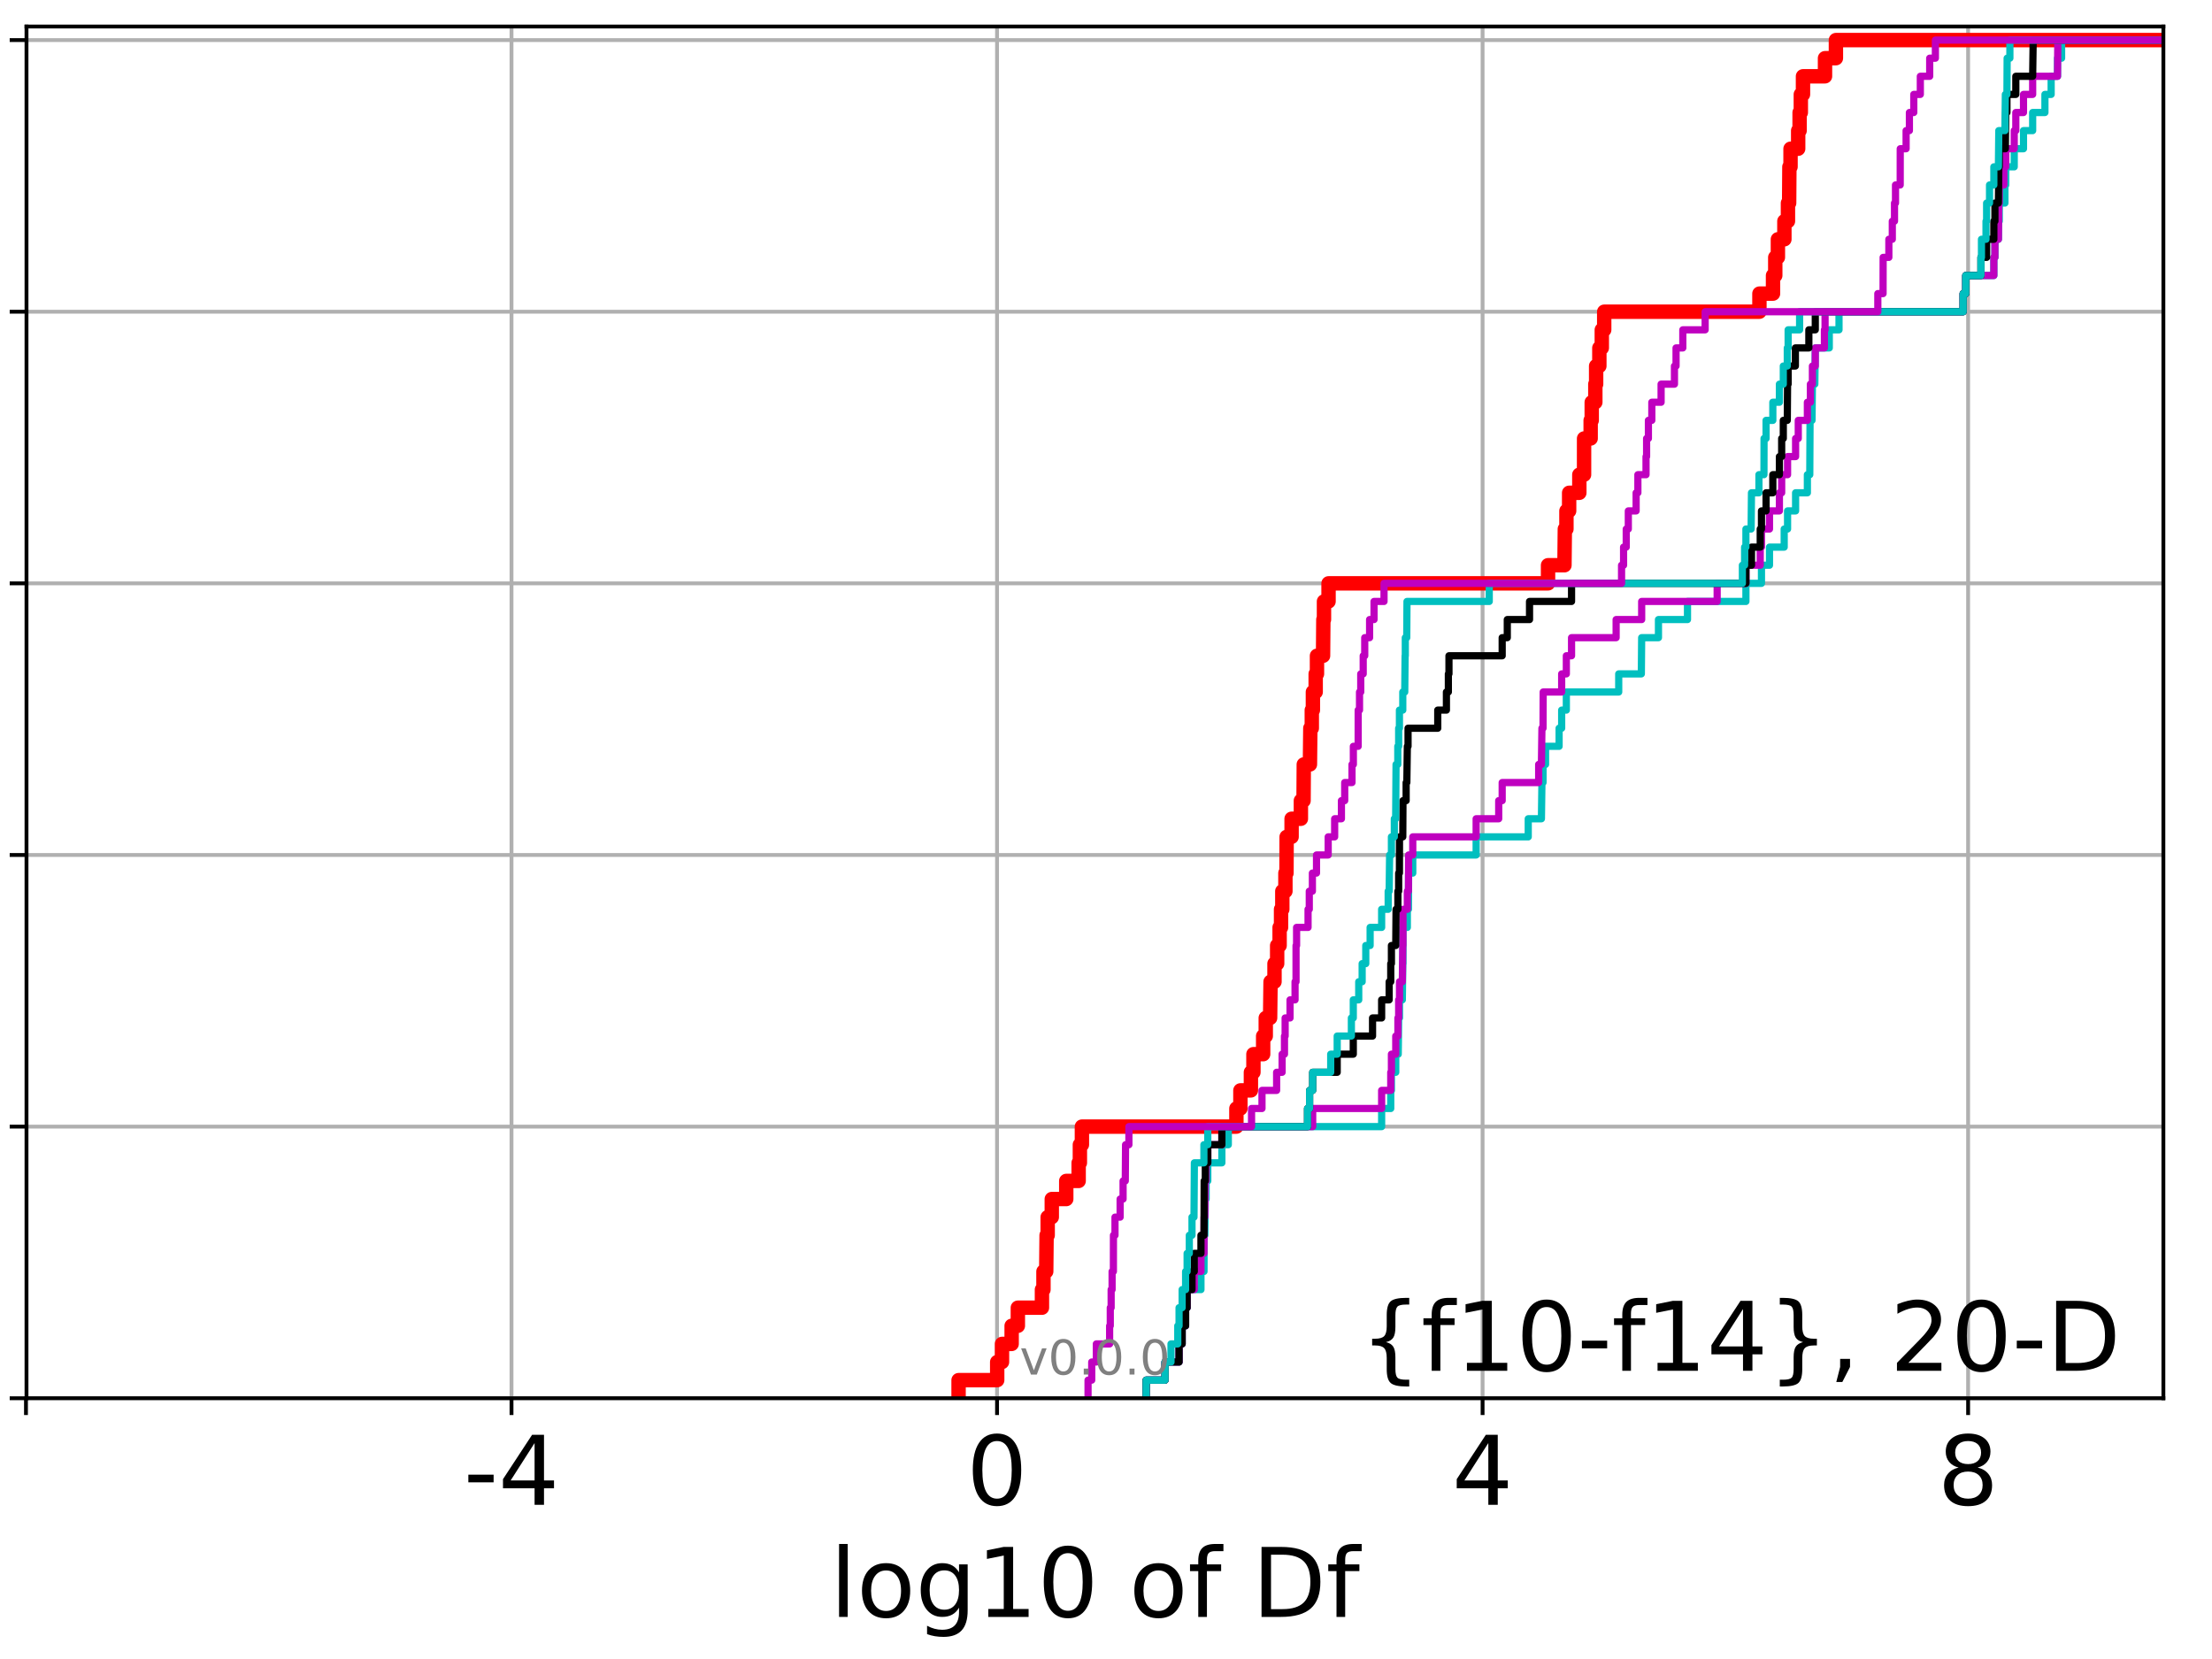 <?xml version="1.0" encoding="utf-8" standalone="no"?>
<!DOCTYPE svg PUBLIC "-//W3C//DTD SVG 1.1//EN"
  "http://www.w3.org/Graphics/SVG/1.1/DTD/svg11.dtd">
<!-- Created with matplotlib (http://matplotlib.org/) -->
<svg height="345.6pt" version="1.1" viewBox="0 0 460.8 345.6" width="460.8pt" xmlns="http://www.w3.org/2000/svg" xmlns:xlink="http://www.w3.org/1999/xlink">
 <defs>
  <style type="text/css">
*{stroke-linecap:butt;stroke-linejoin:round;}
  </style>
 </defs>
 <g id="figure_1">
  <g id="patch_1">
   <path d="M 0 345.6 
L 460.8 345.6 
L 460.8 0 
L 0 0 
z
" style="fill:#ffffff;"/>
  </g>
  <g id="axes_1">
   <g id="patch_2">
    <path d="M 5.52 291.28 
L 450.672 291.28 
L 450.672 5.52 
L 5.52 5.52 
z
" style="fill:#ffffff;"/>
   </g>
   <g id="matplotlib.axis_1">
    <g id="xtick_1">
     <g id="line2d_1">
      <path clip-path="url(#p7521f9b150)" d="M 5.411 291.28 
L 5.411 5.52 
" style="fill:none;stroke:#b0b0b0;stroke-linecap:square;stroke-width:0.8;"/>
     </g>
     <g id="line2d_2">
      <defs>
       <path d="M 0 0 
L 0 3.5 
" id="mc6a9286c00" style="stroke:#000000;stroke-width:0.8;"/>
      </defs>
      <g>
       <use style="stroke:#000000;stroke-width:0.8;" x="5.411" xlink:href="#mc6a9286c00" y="291.28"/>
      </g>
     </g>
    </g>
    <g id="xtick_2">
     <g id="line2d_3">
      <path clip-path="url(#p7521f9b150)" d="M 106.557 291.28 
L 106.557 5.52 
" style="fill:none;stroke:#b0b0b0;stroke-linecap:square;stroke-width:0.8;"/>
     </g>
     <g id="line2d_4">
      <g>
       <use style="stroke:#000000;stroke-width:0.8;" x="106.557" xlink:href="#mc6a9286c00" y="291.28"/>
      </g>
     </g>
     <g id="text_1">
      <!-- -4 -->
      <defs>
       <path d="M 4.891 31.391 
L 31.203 31.391 
L 31.203 23.391 
L 4.891 23.391 
z
" id="DejaVuSans-2d"/>
       <path d="M 37.797 64.312 
L 12.891 25.391 
L 37.797 25.391 
z
M 35.203 72.906 
L 47.609 72.906 
L 47.609 25.391 
L 58.016 25.391 
L 58.016 17.188 
L 47.609 17.188 
L 47.609 0 
L 37.797 0 
L 37.797 17.188 
L 4.891 17.188 
L 4.891 26.703 
z
" id="DejaVuSans-34"/>
      </defs>
      <g transform="translate(96.587 313.477)scale(0.2 -0.2)">
       <use xlink:href="#DejaVuSans-2d"/>
       <use x="36.084" xlink:href="#DejaVuSans-34"/>
      </g>
     </g>
    </g>
    <g id="xtick_3">
     <g id="line2d_5">
      <path clip-path="url(#p7521f9b150)" d="M 207.703 291.28 
L 207.703 5.52 
" style="fill:none;stroke:#b0b0b0;stroke-linecap:square;stroke-width:0.8;"/>
     </g>
     <g id="line2d_6">
      <g>
       <use style="stroke:#000000;stroke-width:0.8;" x="207.703" xlink:href="#mc6a9286c00" y="291.28"/>
      </g>
     </g>
     <g id="text_2">
      <!-- 0 -->
      <defs>
       <path d="M 31.781 66.406 
Q 24.172 66.406 20.328 58.906 
Q 16.5 51.422 16.5 36.375 
Q 16.5 21.391 20.328 13.891 
Q 24.172 6.391 31.781 6.391 
Q 39.453 6.391 43.281 13.891 
Q 47.125 21.391 47.125 36.375 
Q 47.125 51.422 43.281 58.906 
Q 39.453 66.406 31.781 66.406 
z
M 31.781 74.219 
Q 44.047 74.219 50.516 64.516 
Q 56.984 54.828 56.984 36.375 
Q 56.984 17.969 50.516 8.266 
Q 44.047 -1.422 31.781 -1.422 
Q 19.531 -1.422 13.062 8.266 
Q 6.594 17.969 6.594 36.375 
Q 6.594 54.828 13.062 64.516 
Q 19.531 74.219 31.781 74.219 
z
" id="DejaVuSans-30"/>
      </defs>
      <g transform="translate(201.34 313.477)scale(0.2 -0.2)">
       <use xlink:href="#DejaVuSans-30"/>
      </g>
     </g>
    </g>
    <g id="xtick_4">
     <g id="line2d_7">
      <path clip-path="url(#p7521f9b150)" d="M 308.849 291.28 
L 308.849 5.52 
" style="fill:none;stroke:#b0b0b0;stroke-linecap:square;stroke-width:0.8;"/>
     </g>
     <g id="line2d_8">
      <g>
       <use style="stroke:#000000;stroke-width:0.8;" x="308.849" xlink:href="#mc6a9286c00" y="291.28"/>
      </g>
     </g>
     <g id="text_3">
      <!-- 4 -->
      <g transform="translate(302.487 313.477)scale(0.2 -0.2)">
       <use xlink:href="#DejaVuSans-34"/>
      </g>
     </g>
    </g>
    <g id="xtick_5">
     <g id="line2d_9">
      <path clip-path="url(#p7521f9b150)" d="M 409.995 291.28 
L 409.995 5.52 
" style="fill:none;stroke:#b0b0b0;stroke-linecap:square;stroke-width:0.8;"/>
     </g>
     <g id="line2d_10">
      <g>
       <use style="stroke:#000000;stroke-width:0.8;" x="409.995" xlink:href="#mc6a9286c00" y="291.28"/>
      </g>
     </g>
     <g id="text_4">
      <!-- 8 -->
      <defs>
       <path d="M 31.781 34.625 
Q 24.75 34.625 20.719 30.859 
Q 16.703 27.094 16.703 20.516 
Q 16.703 13.922 20.719 10.156 
Q 24.75 6.391 31.781 6.391 
Q 38.812 6.391 42.859 10.172 
Q 46.922 13.969 46.922 20.516 
Q 46.922 27.094 42.891 30.859 
Q 38.875 34.625 31.781 34.625 
z
M 21.922 38.812 
Q 15.578 40.375 12.031 44.719 
Q 8.5 49.078 8.5 55.328 
Q 8.5 64.062 14.719 69.141 
Q 20.953 74.219 31.781 74.219 
Q 42.672 74.219 48.875 69.141 
Q 55.078 64.062 55.078 55.328 
Q 55.078 49.078 51.531 44.719 
Q 48 40.375 41.703 38.812 
Q 48.828 37.156 52.797 32.312 
Q 56.781 27.484 56.781 20.516 
Q 56.781 9.906 50.312 4.234 
Q 43.844 -1.422 31.781 -1.422 
Q 19.734 -1.422 13.25 4.234 
Q 6.781 9.906 6.781 20.516 
Q 6.781 27.484 10.781 32.312 
Q 14.797 37.156 21.922 38.812 
z
M 18.312 54.391 
Q 18.312 48.734 21.844 45.562 
Q 25.391 42.391 31.781 42.391 
Q 38.141 42.391 41.719 45.562 
Q 45.312 48.734 45.312 54.391 
Q 45.312 60.062 41.719 63.234 
Q 38.141 66.406 31.781 66.406 
Q 25.391 66.406 21.844 63.234 
Q 18.312 60.062 18.312 54.391 
z
" id="DejaVuSans-38"/>
      </defs>
      <g transform="translate(403.633 313.477)scale(0.2 -0.2)">
       <use xlink:href="#DejaVuSans-38"/>
      </g>
     </g>
    </g>
    <g id="text_5">
     <!-- log10 of Df -->
     <defs>
      <path d="M 9.422 75.984 
L 18.406 75.984 
L 18.406 0 
L 9.422 0 
z
" id="DejaVuSans-6c"/>
      <path d="M 30.609 48.391 
Q 23.391 48.391 19.188 42.75 
Q 14.984 37.109 14.984 27.297 
Q 14.984 17.484 19.156 11.844 
Q 23.344 6.203 30.609 6.203 
Q 37.797 6.203 41.984 11.859 
Q 46.188 17.531 46.188 27.297 
Q 46.188 37.016 41.984 42.703 
Q 37.797 48.391 30.609 48.391 
z
M 30.609 56 
Q 42.328 56 49.016 48.375 
Q 55.719 40.766 55.719 27.297 
Q 55.719 13.875 49.016 6.219 
Q 42.328 -1.422 30.609 -1.422 
Q 18.844 -1.422 12.172 6.219 
Q 5.516 13.875 5.516 27.297 
Q 5.516 40.766 12.172 48.375 
Q 18.844 56 30.609 56 
z
" id="DejaVuSans-6f"/>
      <path d="M 45.406 27.984 
Q 45.406 37.75 41.375 43.109 
Q 37.359 48.484 30.078 48.484 
Q 22.859 48.484 18.828 43.109 
Q 14.797 37.75 14.797 27.984 
Q 14.797 18.266 18.828 12.891 
Q 22.859 7.516 30.078 7.516 
Q 37.359 7.516 41.375 12.891 
Q 45.406 18.266 45.406 27.984 
z
M 54.391 6.781 
Q 54.391 -7.172 48.188 -13.984 
Q 42 -20.797 29.203 -20.797 
Q 24.469 -20.797 20.266 -20.094 
Q 16.062 -19.391 12.109 -17.922 
L 12.109 -9.188 
Q 16.062 -11.328 19.922 -12.344 
Q 23.781 -13.375 27.781 -13.375 
Q 36.625 -13.375 41.016 -8.766 
Q 45.406 -4.156 45.406 5.172 
L 45.406 9.625 
Q 42.625 4.781 38.281 2.391 
Q 33.938 0 27.875 0 
Q 17.828 0 11.672 7.656 
Q 5.516 15.328 5.516 27.984 
Q 5.516 40.672 11.672 48.328 
Q 17.828 56 27.875 56 
Q 33.938 56 38.281 53.609 
Q 42.625 51.219 45.406 46.391 
L 45.406 54.688 
L 54.391 54.688 
z
" id="DejaVuSans-67"/>
      <path d="M 12.406 8.297 
L 28.516 8.297 
L 28.516 63.922 
L 10.984 60.406 
L 10.984 69.391 
L 28.422 72.906 
L 38.281 72.906 
L 38.281 8.297 
L 54.391 8.297 
L 54.391 0 
L 12.406 0 
z
" id="DejaVuSans-31"/>
      <path id="DejaVuSans-20"/>
      <path d="M 37.109 75.984 
L 37.109 68.5 
L 28.516 68.5 
Q 23.688 68.5 21.797 66.547 
Q 19.922 64.594 19.922 59.516 
L 19.922 54.688 
L 34.719 54.688 
L 34.719 47.703 
L 19.922 47.703 
L 19.922 0 
L 10.891 0 
L 10.891 47.703 
L 2.297 47.703 
L 2.297 54.688 
L 10.891 54.688 
L 10.891 58.5 
Q 10.891 67.625 15.141 71.797 
Q 19.391 75.984 28.609 75.984 
z
" id="DejaVuSans-66"/>
      <path d="M 19.672 64.797 
L 19.672 8.109 
L 31.594 8.109 
Q 46.688 8.109 53.688 14.938 
Q 60.688 21.781 60.688 36.531 
Q 60.688 51.172 53.688 57.984 
Q 46.688 64.797 31.594 64.797 
z
M 9.812 72.906 
L 30.078 72.906 
Q 51.266 72.906 61.172 64.094 
Q 71.094 55.281 71.094 36.531 
Q 71.094 17.672 61.125 8.828 
Q 51.172 0 30.078 0 
L 9.812 0 
z
" id="DejaVuSans-44"/>
     </defs>
     <g transform="translate(172.91 336.833)scale(0.2 -0.2)">
      <use xlink:href="#DejaVuSans-6c"/>
      <use x="27.783" xlink:href="#DejaVuSans-6f"/>
      <use x="88.965" xlink:href="#DejaVuSans-67"/>
      <use x="152.441" xlink:href="#DejaVuSans-31"/>
      <use x="216.064" xlink:href="#DejaVuSans-30"/>
      <use x="279.688" xlink:href="#DejaVuSans-20"/>
      <use x="311.475" xlink:href="#DejaVuSans-6f"/>
      <use x="372.656" xlink:href="#DejaVuSans-66"/>
      <use x="407.861" xlink:href="#DejaVuSans-20"/>
      <use x="439.648" xlink:href="#DejaVuSans-44"/>
      <use x="516.65" xlink:href="#DejaVuSans-66"/>
     </g>
    </g>
   </g>
   <g id="matplotlib.axis_2">
    <g id="ytick_1">
     <g id="line2d_11">
      <path clip-path="url(#p7521f9b150)" d="M 5.52 291.28 
L 450.672 291.28 
" style="fill:none;stroke:#b0b0b0;stroke-linecap:square;stroke-width:0.8;"/>
     </g>
     <g id="line2d_12">
      <defs>
       <path d="M 0 0 
L -3.5 0 
" id="m5d4fe98e95" style="stroke:#000000;stroke-width:0.8;"/>
      </defs>
      <g>
       <use style="stroke:#000000;stroke-width:0.8;" x="5.52" xlink:href="#m5d4fe98e95" y="291.28"/>
      </g>
     </g>
    </g>
    <g id="ytick_2">
     <g id="line2d_13">
      <path clip-path="url(#p7521f9b150)" d="M 5.52 234.694 
L 450.672 234.694 
" style="fill:none;stroke:#b0b0b0;stroke-linecap:square;stroke-width:0.8;"/>
     </g>
     <g id="line2d_14">
      <g>
       <use style="stroke:#000000;stroke-width:0.8;" x="5.52" xlink:href="#m5d4fe98e95" y="234.694"/>
      </g>
     </g>
    </g>
    <g id="ytick_3">
     <g id="line2d_15">
      <path clip-path="url(#p7521f9b150)" d="M 5.52 178.108 
L 450.672 178.108 
" style="fill:none;stroke:#b0b0b0;stroke-linecap:square;stroke-width:0.8;"/>
     </g>
     <g id="line2d_16">
      <g>
       <use style="stroke:#000000;stroke-width:0.8;" x="5.52" xlink:href="#m5d4fe98e95" y="178.108"/>
      </g>
     </g>
    </g>
    <g id="ytick_4">
     <g id="line2d_17">
      <path clip-path="url(#p7521f9b150)" d="M 5.52 121.522 
L 450.672 121.522 
" style="fill:none;stroke:#b0b0b0;stroke-linecap:square;stroke-width:0.8;"/>
     </g>
     <g id="line2d_18">
      <g>
       <use style="stroke:#000000;stroke-width:0.8;" x="5.52" xlink:href="#m5d4fe98e95" y="121.522"/>
      </g>
     </g>
    </g>
    <g id="ytick_5">
     <g id="line2d_19">
      <path clip-path="url(#p7521f9b150)" d="M 5.52 64.935 
L 450.672 64.935 
" style="fill:none;stroke:#b0b0b0;stroke-linecap:square;stroke-width:0.8;"/>
     </g>
     <g id="line2d_20">
      <g>
       <use style="stroke:#000000;stroke-width:0.8;" x="5.52" xlink:href="#m5d4fe98e95" y="64.935"/>
      </g>
     </g>
    </g>
    <g id="ytick_6">
     <g id="line2d_21">
      <path clip-path="url(#p7521f9b150)" d="M 5.52 8.349 
L 450.672 8.349 
" style="fill:none;stroke:#b0b0b0;stroke-linecap:square;stroke-width:0.8;"/>
     </g>
     <g id="line2d_22">
      <g>
       <use style="stroke:#000000;stroke-width:0.8;" x="5.52" xlink:href="#m5d4fe98e95" y="8.349"/>
      </g>
     </g>
    </g>
   </g>
   <g id="line2d_23">
    <path clip-path="url(#p7521f9b150)" d="M 199.69 291.28 
L 199.69 287.508 
L 207.734 287.508 
L 207.734 283.735 
L 208.735 283.735 
L 208.735 279.963 
L 210.744 279.963 
L 210.744 276.19 
L 212.037 276.19 
L 212.037 272.418 
L 217.057 272.418 
L 217.057 268.646 
L 217.372 268.646 
L 217.372 264.873 
L 217.947 264.873 
L 218.023 257.328 
L 218.25 257.328 
L 218.25 253.556 
L 219.105 253.556 
L 219.105 249.783 
L 222.119 249.783 
L 222.119 246.011 
L 224.703 246.011 
L 224.703 242.239 
L 224.958 242.239 
L 224.958 238.466 
L 225.381 238.466 
L 225.381 234.694 
L 257.563 234.694 
L 257.563 230.921 
L 258.398 230.921 
L 258.398 227.149 
L 260.586 227.149 
L 260.586 223.377 
L 261.113 223.377 
L 261.113 219.604 
L 263.139 219.604 
L 263.139 215.832 
L 263.68 215.832 
L 263.68 212.059 
L 264.586 212.059 
L 264.68 204.515 
L 265.502 204.515 
L 265.502 200.742 
L 266.056 200.742 
L 266.056 196.97 
L 266.566 196.97 
L 266.566 193.197 
L 266.865 193.197 
L 266.865 189.425 
L 267.128 189.425 
L 267.128 185.653 
L 267.775 185.653 
L 267.775 181.88 
L 267.998 181.88 
L 268.029 174.335 
L 269.062 174.335 
L 269.062 170.563 
L 270.999 170.563 
L 270.999 166.79 
L 271.554 166.79 
L 271.602 159.246 
L 272.882 159.246 
L 272.966 151.701 
L 273.27 151.701 
L 273.27 147.928 
L 273.501 147.928 
L 273.501 144.156 
L 274.08 144.156 
L 274.08 140.384 
L 274.35 140.384 
L 274.35 136.611 
L 275.616 136.611 
L 275.679 129.066 
L 275.809 129.066 
L 275.809 125.294 
L 276.761 125.294 
L 276.761 121.522 
L 322.485 121.522 
L 322.485 117.749 
L 325.906 117.749 
L 325.984 110.204 
L 326.317 110.204 
L 326.317 106.432 
L 326.881 106.432 
L 326.881 102.66 
L 329.003 102.66 
L 329.003 98.887 
L 329.988 98.887 
L 329.993 91.342 
L 331.363 91.342 
L 331.363 87.57 
L 331.585 87.57 
L 331.585 83.797 
L 332.337 83.797 
L 332.337 80.025 
L 332.504 80.025 
L 332.504 76.253 
L 333.174 76.253 
L 333.174 72.48 
L 333.683 72.48 
L 333.683 68.708 
L 334.185 68.708 
L 334.185 64.935 
L 366.52 64.935 
L 366.52 61.163 
L 369.352 61.163 
L 369.352 57.391 
L 369.819 57.391 
L 369.819 53.618 
L 370.369 53.618 
L 370.369 49.846 
L 371.72 49.846 
L 371.72 46.073 
L 372.464 46.073 
L 372.464 42.301 
L 372.711 42.301 
L 372.763 34.756 
L 373.002 34.756 
L 373.002 30.984 
L 374.593 30.984 
L 374.593 27.211 
L 374.89 27.211 
L 374.89 23.439 
L 375.146 23.439 
L 375.146 19.667 
L 375.596 19.667 
L 375.596 15.894 
L 380.182 15.894 
L 380.182 12.122 
L 382.453 12.122 
L 382.453 8.349 
L 382.453 8.349 
L 450.672 8.349 
L 450.672 8.349 
" style="fill:none;stroke:#ff0000;stroke-linecap:square;stroke-width:3;"/>
   </g>
   <g id="line2d_24">
    <path clip-path="url(#p7521f9b150)" d="M 238.763 291.28 
L 238.763 287.508 
L 242.699 287.508 
L 242.699 283.735 
L 245.621 283.735 
L 245.621 279.963 
L 246.263 279.963 
L 246.263 276.19 
L 246.983 276.19 
L 246.983 272.418 
L 247.299 272.418 
L 247.299 268.646 
L 250.181 268.646 
L 250.181 264.873 
L 250.816 264.873 
L 250.839 257.328 
L 250.995 257.328 
L 251.089 249.783 
L 251.257 249.783 
L 251.257 246.011 
L 251.603 246.011 
L 251.603 242.239 
L 254.539 242.239 
L 254.539 238.466 
L 255.879 238.466 
L 255.879 234.694 
L 287.82 234.694 
L 287.82 230.921 
L 289.718 230.921 
L 289.718 227.149 
L 289.858 227.149 
L 289.858 223.377 
L 290.762 223.377 
L 290.762 219.604 
L 291.277 219.604 
L 291.367 212.059 
L 291.542 212.059 
L 291.542 208.287 
L 292.132 208.287 
L 292.225 200.742 
L 292.264 200.742 
L 292.265 193.197 
L 293.176 193.197 
L 293.176 189.425 
L 293.402 189.425 
L 293.44 181.88 
L 294.305 181.88 
L 294.305 178.108 
L 307.51 178.108 
L 307.51 174.335 
L 318.36 174.335 
L 318.36 170.563 
L 321.106 170.563 
L 321.212 163.018 
L 321.442 163.018 
L 321.442 159.246 
L 321.967 159.246 
L 321.967 155.473 
L 324.789 155.473 
L 324.789 151.701 
L 325.324 151.701 
L 325.324 147.928 
L 326.298 147.928 
L 326.298 144.156 
L 337.209 144.156 
L 337.209 140.384 
L 341.922 140.384 
L 341.989 132.839 
L 345.488 132.839 
L 345.488 129.066 
L 351.535 129.066 
L 351.535 125.294 
L 363.707 125.294 
L 363.707 121.522 
L 366.946 121.522 
L 366.946 117.749 
L 368.617 117.749 
L 368.617 113.977 
L 371.681 113.977 
L 371.681 110.204 
L 372.383 110.204 
L 372.383 106.432 
L 374.056 106.432 
L 374.056 102.66 
L 376.51 102.66 
L 376.51 98.887 
L 377.009 98.887 
L 377.066 87.57 
L 377.478 87.57 
L 377.559 80.025 
L 378.061 80.025 
L 378.158 72.48 
L 381.073 72.48 
L 381.073 68.708 
L 383.099 68.708 
L 383.099 64.935 
L 408.963 64.935 
L 408.963 61.163 
L 409.511 61.163 
L 409.511 57.391 
L 415.355 57.391 
L 415.355 53.618 
L 415.579 53.618 
L 415.579 49.846 
L 416.307 49.846 
L 416.307 46.073 
L 416.487 46.073 
L 416.487 42.301 
L 417.659 42.301 
L 417.659 38.529 
L 417.838 38.529 
L 417.838 34.756 
L 419.601 34.756 
L 419.601 30.984 
L 421.532 30.984 
L 421.532 27.211 
L 423.44 27.211 
L 423.44 23.439 
L 425.997 23.439 
L 425.997 19.667 
L 427.293 19.667 
L 427.293 15.894 
L 428.616 15.894 
L 428.616 12.122 
L 429.469 12.122 
L 429.469 8.349 
L 429.469 8.349 
L 450.672 8.349 
L 450.672 8.349 
" style="fill:none;stroke:#00bfbf;stroke-linecap:square;stroke-width:1.5;"/>
   </g>
   <g id="line2d_25">
    <path clip-path="url(#p7521f9b150)" d="M 238.763 291.28 
L 238.763 287.508 
L 242.699 287.508 
L 242.699 283.735 
L 245.621 283.735 
L 245.621 279.963 
L 246.263 279.963 
L 246.263 276.19 
L 246.983 276.19 
L 246.983 272.418 
L 247.299 272.418 
L 247.299 268.646 
L 248.788 268.646 
L 248.788 264.873 
L 250.181 264.873 
L 250.181 261.101 
L 250.816 261.101 
L 250.839 253.556 
L 250.995 253.556 
L 251.089 246.011 
L 251.257 246.011 
L 251.257 242.239 
L 251.603 242.239 
L 251.603 238.466 
L 254.539 238.466 
L 254.539 234.694 
L 273.458 234.694 
L 273.458 230.921 
L 287.82 230.921 
L 287.82 227.149 
L 289.718 227.149 
L 289.718 223.377 
L 289.858 223.377 
L 289.858 219.604 
L 290.762 219.604 
L 290.762 215.832 
L 291.208 215.832 
L 291.208 212.059 
L 291.367 212.059 
L 291.367 208.287 
L 291.542 208.287 
L 291.542 204.515 
L 292.132 204.515 
L 292.225 196.97 
L 292.264 196.97 
L 292.265 189.425 
L 293.176 189.425 
L 293.176 185.653 
L 293.402 185.653 
L 293.44 178.108 
L 294.305 178.108 
L 294.305 174.335 
L 307.51 174.335 
L 307.51 170.563 
L 312.208 170.563 
L 312.208 166.79 
L 312.932 166.79 
L 312.932 163.018 
L 320.532 163.018 
L 320.532 159.246 
L 321.106 159.246 
L 321.212 151.701 
L 321.442 151.701 
L 321.473 144.156 
L 325.324 144.156 
L 325.324 140.384 
L 326.298 140.384 
L 326.298 136.611 
L 327.382 136.611 
L 327.382 132.839 
L 336.67 132.839 
L 336.67 129.066 
L 341.989 129.066 
L 341.989 125.294 
L 357.716 125.294 
L 357.716 121.522 
L 363.707 121.522 
L 363.707 117.749 
L 366.688 117.749 
L 366.688 113.977 
L 366.946 113.977 
L 366.946 110.204 
L 368.617 110.204 
L 368.617 106.432 
L 370.682 106.432 
L 370.682 102.66 
L 371.155 102.66 
L 371.155 98.887 
L 372.383 98.887 
L 372.383 95.115 
L 374.056 95.115 
L 374.056 91.342 
L 374.612 91.342 
L 374.612 87.57 
L 376.51 87.57 
L 376.51 83.797 
L 377.138 83.797 
L 377.138 80.025 
L 377.559 80.025 
L 377.559 76.253 
L 378.158 76.253 
L 378.158 72.48 
L 380.059 72.48 
L 380.059 68.708 
L 380.195 68.708 
L 380.195 64.935 
L 408.963 64.935 
L 408.963 61.163 
L 409.511 61.163 
L 409.511 57.391 
L 415.355 57.391 
L 415.355 53.618 
L 415.579 53.618 
L 415.579 49.846 
L 416.307 49.846 
L 416.387 42.301 
L 416.487 42.301 
L 416.487 38.529 
L 417.437 38.529 
L 417.437 34.756 
L 417.838 34.756 
L 417.838 30.984 
L 419.601 30.984 
L 419.601 27.211 
L 419.931 27.211 
L 419.931 23.439 
L 421.532 23.439 
L 421.532 19.667 
L 423.44 19.667 
L 423.44 15.894 
L 428.616 15.894 
L 428.677 8.349 
L 428.677 8.349 
L 450.672 8.349 
L 450.672 8.349 
" style="fill:none;stroke:#bf00bf;stroke-linecap:square;stroke-width:1.5;"/>
   </g>
   <g id="line2d_26">
    <path clip-path="url(#p7521f9b150)" d="M 238.763 291.28 
L 238.763 287.508 
L 242.699 287.508 
L 242.699 283.735 
L 245.621 283.735 
L 245.621 279.963 
L 246.263 279.963 
L 246.263 276.19 
L 246.983 276.19 
L 246.983 272.418 
L 247.299 272.418 
L 247.299 268.646 
L 248.314 268.646 
L 248.314 264.873 
L 248.788 264.873 
L 248.788 261.101 
L 250.181 261.101 
L 250.181 257.328 
L 250.816 257.328 
L 250.852 246.011 
L 251.089 246.011 
L 251.089 242.239 
L 251.603 242.239 
L 251.603 238.466 
L 254.539 238.466 
L 254.539 234.694 
L 272.382 234.694 
L 272.382 230.921 
L 272.811 230.921 
L 272.811 227.149 
L 273.458 227.149 
L 273.458 223.377 
L 278.563 223.377 
L 278.563 219.604 
L 281.915 219.604 
L 281.915 215.832 
L 285.926 215.832 
L 285.926 212.059 
L 287.82 212.059 
L 287.82 208.287 
L 289.387 208.287 
L 289.387 204.515 
L 289.718 204.515 
L 289.718 200.742 
L 289.858 200.742 
L 289.858 196.97 
L 290.762 196.97 
L 290.823 189.425 
L 291.208 189.425 
L 291.208 185.653 
L 291.367 185.653 
L 291.367 181.88 
L 291.527 181.88 
L 291.542 174.335 
L 292.225 174.335 
L 292.265 166.79 
L 292.925 166.79 
L 292.925 163.018 
L 293.07 163.018 
L 293.176 155.473 
L 293.322 155.473 
L 293.322 151.701 
L 299.51 151.701 
L 299.51 147.928 
L 301.316 147.928 
L 301.316 144.156 
L 301.72 144.156 
L 301.72 140.384 
L 301.846 140.384 
L 301.846 136.611 
L 312.932 136.611 
L 312.932 132.839 
L 313.996 132.839 
L 313.996 129.066 
L 318.629 129.066 
L 318.629 125.294 
L 327.382 125.294 
L 327.382 121.522 
L 363.707 121.522 
L 363.707 117.749 
L 364.865 117.749 
L 364.865 113.977 
L 366.688 113.977 
L 366.688 110.204 
L 366.946 110.204 
L 366.946 106.432 
L 367.904 106.432 
L 367.904 102.66 
L 369.314 102.66 
L 369.314 98.887 
L 370.682 98.887 
L 370.682 95.115 
L 371.155 95.115 
L 371.155 91.342 
L 371.495 91.342 
L 371.495 87.57 
L 372.324 87.57 
L 372.383 80.025 
L 372.502 80.025 
L 372.502 76.253 
L 374.009 76.253 
L 374.009 72.48 
L 376.817 72.48 
L 376.817 68.708 
L 378.158 68.708 
L 378.158 64.935 
L 408.963 64.935 
L 408.963 61.163 
L 409.511 61.163 
L 409.511 57.391 
L 412.664 57.391 
L 412.664 53.618 
L 413.849 53.618 
L 413.849 49.846 
L 415.355 49.846 
L 415.355 46.073 
L 415.579 46.073 
L 415.579 42.301 
L 416.307 42.301 
L 416.387 34.756 
L 416.487 34.756 
L 416.487 30.984 
L 417.751 30.984 
L 417.838 23.439 
L 418.082 23.439 
L 418.082 19.667 
L 419.931 19.667 
L 419.931 15.894 
L 423.44 15.894 
L 423.549 8.349 
L 423.549 8.349 
L 450.672 8.349 
L 450.672 8.349 
" style="fill:none;stroke:#000000;stroke-linecap:square;stroke-width:1.5;"/>
   </g>
   <g id="line2d_27">
    <path clip-path="url(#p7521f9b150)" d="M 238.763 291.28 
L 238.763 287.508 
L 242.699 287.508 
L 242.699 283.735 
L 243.942 283.735 
L 243.942 279.963 
L 245.351 279.963 
L 245.351 276.19 
L 245.621 276.19 
L 245.621 272.418 
L 246.263 272.418 
L 246.263 268.646 
L 246.983 268.646 
L 246.983 264.873 
L 247.299 264.873 
L 247.299 261.101 
L 247.756 261.101 
L 247.756 257.328 
L 248.314 257.328 
L 248.314 253.556 
L 248.731 253.556 
L 248.811 242.239 
L 250.795 242.239 
L 250.795 238.466 
L 251.603 238.466 
L 251.603 234.694 
L 272.382 234.694 
L 272.382 230.921 
L 272.811 230.921 
L 272.811 227.149 
L 273.458 227.149 
L 273.458 223.377 
L 277.21 223.377 
L 277.21 219.604 
L 278.563 219.604 
L 278.563 215.832 
L 281.518 215.832 
L 281.518 212.059 
L 281.915 212.059 
L 281.915 208.287 
L 283.049 208.287 
L 283.049 204.515 
L 283.763 204.515 
L 283.763 200.742 
L 284.517 200.742 
L 284.517 196.97 
L 285.423 196.97 
L 285.423 193.197 
L 287.82 193.197 
L 287.82 189.425 
L 289.182 189.425 
L 289.182 185.653 
L 289.387 185.653 
L 289.482 178.108 
L 289.858 178.108 
L 289.858 174.335 
L 290.464 174.335 
L 290.464 170.563 
L 290.743 170.563 
L 290.823 159.246 
L 291.186 159.246 
L 291.186 155.473 
L 291.367 155.473 
L 291.367 151.701 
L 291.527 151.701 
L 291.527 147.928 
L 292.225 147.928 
L 292.225 144.156 
L 292.634 144.156 
L 292.709 136.611 
L 292.75 136.611 
L 292.75 132.839 
L 293.051 132.839 
L 293.101 125.294 
L 310.237 125.294 
L 310.237 121.522 
L 362.971 121.522 
L 362.971 117.749 
L 363.435 117.749 
L 363.435 113.977 
L 363.707 113.977 
L 363.707 110.204 
L 364.79 110.204 
L 364.865 102.66 
L 366.418 102.66 
L 366.418 98.887 
L 367.464 98.887 
L 367.483 91.342 
L 367.904 91.342 
L 367.904 87.57 
L 369.314 87.57 
L 369.314 83.797 
L 370.682 83.797 
L 370.682 80.025 
L 371.495 80.025 
L 371.495 76.253 
L 372.324 76.253 
L 372.324 72.48 
L 372.502 72.48 
L 372.502 68.708 
L 374.89 68.708 
L 374.89 64.935 
L 408.963 64.935 
L 408.963 61.163 
L 409.511 61.163 
L 409.511 57.391 
L 412.664 57.391 
L 412.664 53.618 
L 412.776 53.618 
L 412.776 49.846 
L 413.722 49.846 
L 413.722 46.073 
L 413.849 46.073 
L 413.849 42.301 
L 414.458 42.301 
L 414.458 38.529 
L 415.355 38.529 
L 415.355 34.756 
L 416.307 34.756 
L 416.387 27.211 
L 417.663 27.211 
L 417.751 19.667 
L 418.082 19.667 
L 418.125 12.122 
L 418.695 12.122 
L 418.695 8.349 
L 418.695 8.349 
L 450.672 8.349 
L 450.672 8.349 
" style="fill:none;stroke:#00bfbf;stroke-linecap:square;stroke-width:1.5;"/>
   </g>
   <g id="line2d_28">
    <path clip-path="url(#p7521f9b150)" d="M 226.659 291.28 
L 226.659 287.508 
L 227.428 287.508 
L 227.428 283.735 
L 228.385 283.735 
L 228.385 279.963 
L 231.157 279.963 
L 231.157 276.19 
L 231.291 276.19 
L 231.291 272.418 
L 231.471 272.418 
L 231.471 268.646 
L 231.67 268.646 
L 231.67 264.873 
L 231.94 264.873 
L 231.952 257.328 
L 232.274 257.328 
L 232.274 253.556 
L 233.343 253.556 
L 233.343 249.783 
L 233.959 249.783 
L 233.959 246.011 
L 234.419 246.011 
L 234.476 238.466 
L 235.171 238.466 
L 235.171 234.694 
L 260.721 234.694 
L 260.721 230.921 
L 262.896 230.921 
L 262.896 227.149 
L 265.945 227.149 
L 265.945 223.377 
L 267.09 223.377 
L 267.09 219.604 
L 267.58 219.604 
L 267.58 215.832 
L 267.718 215.832 
L 267.718 212.059 
L 268.739 212.059 
L 268.739 208.287 
L 269.782 208.287 
L 269.782 204.515 
L 269.986 204.515 
L 269.988 196.97 
L 270.103 196.97 
L 270.103 193.197 
L 272.491 193.197 
L 272.491 189.425 
L 272.746 189.425 
L 272.746 185.653 
L 273.395 185.653 
L 273.395 181.88 
L 274.253 181.88 
L 274.253 178.108 
L 276.685 178.108 
L 276.685 174.335 
L 278.032 174.335 
L 278.032 170.563 
L 279.443 170.563 
L 279.443 166.79 
L 280.128 166.79 
L 280.128 163.018 
L 281.647 163.018 
L 281.647 159.246 
L 281.928 159.246 
L 281.928 155.473 
L 282.93 155.473 
L 282.934 147.928 
L 283.212 147.928 
L 283.212 144.156 
L 283.468 144.156 
L 283.468 140.384 
L 283.98 140.384 
L 283.98 136.611 
L 284.3 136.611 
L 284.3 132.839 
L 285.313 132.839 
L 285.313 129.066 
L 286.235 129.066 
L 286.235 125.294 
L 288.318 125.294 
L 288.318 121.522 
L 337.8 121.522 
L 337.8 117.749 
L 338.22 117.749 
L 338.22 113.977 
L 338.775 113.977 
L 338.775 110.204 
L 339.209 110.204 
L 339.209 106.432 
L 340.835 106.432 
L 340.835 102.66 
L 341.2 102.66 
L 341.2 98.887 
L 342.898 98.887 
L 342.898 95.115 
L 343.017 95.115 
L 343.017 91.342 
L 343.393 91.342 
L 343.393 87.57 
L 344.105 87.57 
L 344.105 83.797 
L 346.038 83.797 
L 346.038 80.025 
L 348.82 80.025 
L 348.82 76.253 
L 349.153 76.253 
L 349.153 72.48 
L 350.56 72.48 
L 350.56 68.708 
L 355.214 68.708 
L 355.214 64.935 
L 391.185 64.935 
L 391.185 61.163 
L 392.277 61.163 
L 392.293 53.618 
L 393.482 53.618 
L 393.482 49.846 
L 394.202 49.846 
L 394.202 46.073 
L 394.661 46.073 
L 394.661 42.301 
L 394.868 42.301 
L 394.868 38.529 
L 395.847 38.529 
L 395.855 30.984 
L 397.078 30.984 
L 397.078 27.211 
L 397.763 27.211 
L 397.763 23.439 
L 398.677 23.439 
L 398.677 19.667 
L 400.039 19.667 
L 400.039 15.894 
L 401.991 15.894 
L 401.991 12.122 
L 403.177 12.122 
L 403.177 8.349 
L 403.177 8.349 
L 450.672 8.349 
L 450.672 8.349 
" style="fill:none;stroke:#bf00bf;stroke-linecap:square;stroke-width:1.5;"/>
   </g>
   <g id="patch_3">
    <path d="M 5.52 291.28 
L 5.52 5.52 
" style="fill:none;stroke:#000000;stroke-linecap:square;stroke-linejoin:miter;stroke-width:0.8;"/>
   </g>
   <g id="patch_4">
    <path d="M 450.672 291.28 
L 450.672 5.52 
" style="fill:none;stroke:#000000;stroke-linecap:square;stroke-linejoin:miter;stroke-width:0.8;"/>
   </g>
   <g id="patch_5">
    <path d="M 5.52 291.28 
L 450.672 291.28 
" style="fill:none;stroke:#000000;stroke-linecap:square;stroke-linejoin:miter;stroke-width:0.8;"/>
   </g>
   <g id="patch_6">
    <path d="M 5.52 5.52 
L 450.672 5.52 
" style="fill:none;stroke:#000000;stroke-linecap:square;stroke-linejoin:miter;stroke-width:0.8;"/>
   </g>
   <g id="text_6">
    <!-- {f10-f14}, 20-D -->
    <defs>
     <path d="M 51.125 -9.281 
L 51.125 -16.312 
L 48.094 -16.312 
Q 35.938 -16.312 31.812 -12.688 
Q 27.688 -9.078 27.688 1.703 
L 27.688 13.375 
Q 27.688 20.75 25.047 23.578 
Q 22.406 26.422 15.484 26.422 
L 12.5 26.422 
L 12.5 33.406 
L 15.484 33.406 
Q 22.469 33.406 25.078 36.203 
Q 27.688 39.016 27.688 46.297 
L 27.688 58.016 
Q 27.688 68.797 31.812 72.391 
Q 35.938 75.984 48.094 75.984 
L 51.125 75.984 
L 51.125 69 
L 47.797 69 
Q 40.922 69 38.812 66.844 
Q 36.719 64.703 36.719 57.812 
L 36.719 45.703 
Q 36.719 38.031 34.5 34.562 
Q 32.281 31.109 26.906 29.891 
Q 32.328 28.562 34.516 25.094 
Q 36.719 21.625 36.719 14.016 
L 36.719 1.906 
Q 36.719 -4.984 38.812 -7.125 
Q 40.922 -9.281 47.797 -9.281 
z
" id="DejaVuSans-7b"/>
     <path d="M 12.5 -9.281 
L 15.922 -9.281 
Q 22.75 -9.281 24.828 -7.172 
Q 26.906 -5.078 26.906 1.906 
L 26.906 14.016 
Q 26.906 21.625 29.094 25.094 
Q 31.297 28.562 36.719 29.891 
Q 31.297 31.109 29.094 34.562 
Q 26.906 38.031 26.906 45.703 
L 26.906 57.812 
Q 26.906 64.75 24.828 66.875 
Q 22.75 69 15.922 69 
L 12.5 69 
L 12.5 75.984 
L 15.578 75.984 
Q 27.734 75.984 31.812 72.391 
Q 35.891 68.797 35.891 58.016 
L 35.891 46.297 
Q 35.891 39.016 38.516 36.203 
Q 41.156 33.406 48.094 33.406 
L 51.125 33.406 
L 51.125 26.422 
L 48.094 26.422 
Q 41.156 26.422 38.516 23.578 
Q 35.891 20.75 35.891 13.375 
L 35.891 1.703 
Q 35.891 -9.078 31.812 -12.688 
Q 27.734 -16.312 15.578 -16.312 
L 12.5 -16.312 
z
" id="DejaVuSans-7d"/>
     <path d="M 11.719 12.406 
L 22.016 12.406 
L 22.016 4 
L 14.016 -11.625 
L 7.719 -11.625 
L 11.719 4 
z
" id="DejaVuSans-2c"/>
     <path d="M 19.188 8.297 
L 53.609 8.297 
L 53.609 0 
L 7.328 0 
L 7.328 8.297 
Q 12.938 14.109 22.625 23.891 
Q 32.328 33.688 34.812 36.531 
Q 39.547 41.844 41.422 45.531 
Q 43.312 49.219 43.312 52.781 
Q 43.312 58.594 39.234 62.25 
Q 35.156 65.922 28.609 65.922 
Q 23.969 65.922 18.812 64.312 
Q 13.672 62.703 7.812 59.422 
L 7.812 69.391 
Q 13.766 71.781 18.938 73 
Q 24.125 74.219 28.422 74.219 
Q 39.75 74.219 46.484 68.547 
Q 53.219 62.891 53.219 53.422 
Q 53.219 48.922 51.531 44.891 
Q 49.859 40.875 45.406 35.406 
Q 44.188 33.984 37.641 27.219 
Q 31.109 20.453 19.188 8.297 
z
" id="DejaVuSans-32"/>
    </defs>
    <g transform="translate(283.344 285.565)scale(0.2 -0.2)">
     <use xlink:href="#DejaVuSans-7b"/>
     <use x="63.623" xlink:href="#DejaVuSans-66"/>
     <use x="98.828" xlink:href="#DejaVuSans-31"/>
     <use x="162.451" xlink:href="#DejaVuSans-30"/>
     <use x="226.074" xlink:href="#DejaVuSans-2d"/>
     <use x="262.158" xlink:href="#DejaVuSans-66"/>
     <use x="297.363" xlink:href="#DejaVuSans-31"/>
     <use x="360.986" xlink:href="#DejaVuSans-34"/>
     <use x="424.609" xlink:href="#DejaVuSans-7d"/>
     <use x="488.232" xlink:href="#DejaVuSans-2c"/>
     <use x="520.02" xlink:href="#DejaVuSans-20"/>
     <use x="551.807" xlink:href="#DejaVuSans-32"/>
     <use x="615.43" xlink:href="#DejaVuSans-30"/>
     <use x="679.053" xlink:href="#DejaVuSans-2d"/>
     <use x="715.137" xlink:href="#DejaVuSans-44"/>
    </g>
   </g>
   <g id="text_7">
    <!-- v0.0.0 -->
    <defs>
     <path d="M 2.984 54.688 
L 12.5 54.688 
L 29.594 8.797 
L 46.688 54.688 
L 56.203 54.688 
L 35.688 0 
L 23.484 0 
z
" id="DejaVuSans-76"/>
     <path d="M 10.688 12.406 
L 21 12.406 
L 21 0 
L 10.688 0 
z
" id="DejaVuSans-2e"/>
    </defs>
    <g style="fill:#808080;" transform="translate(212.415 286.343)scale(0.1 -0.1)">
     <use xlink:href="#DejaVuSans-76"/>
     <use x="59.18" xlink:href="#DejaVuSans-30"/>
     <use x="122.803" xlink:href="#DejaVuSans-2e"/>
     <use x="154.59" xlink:href="#DejaVuSans-30"/>
     <use x="218.213" xlink:href="#DejaVuSans-2e"/>
     <use x="250" xlink:href="#DejaVuSans-30"/>
    </g>
   </g>
  </g>
 </g>
 <defs>
  <clipPath id="p7521f9b150">
   <rect height="285.76" width="445.152" x="5.52" y="5.52"/>
  </clipPath>
 </defs>
</svg>
